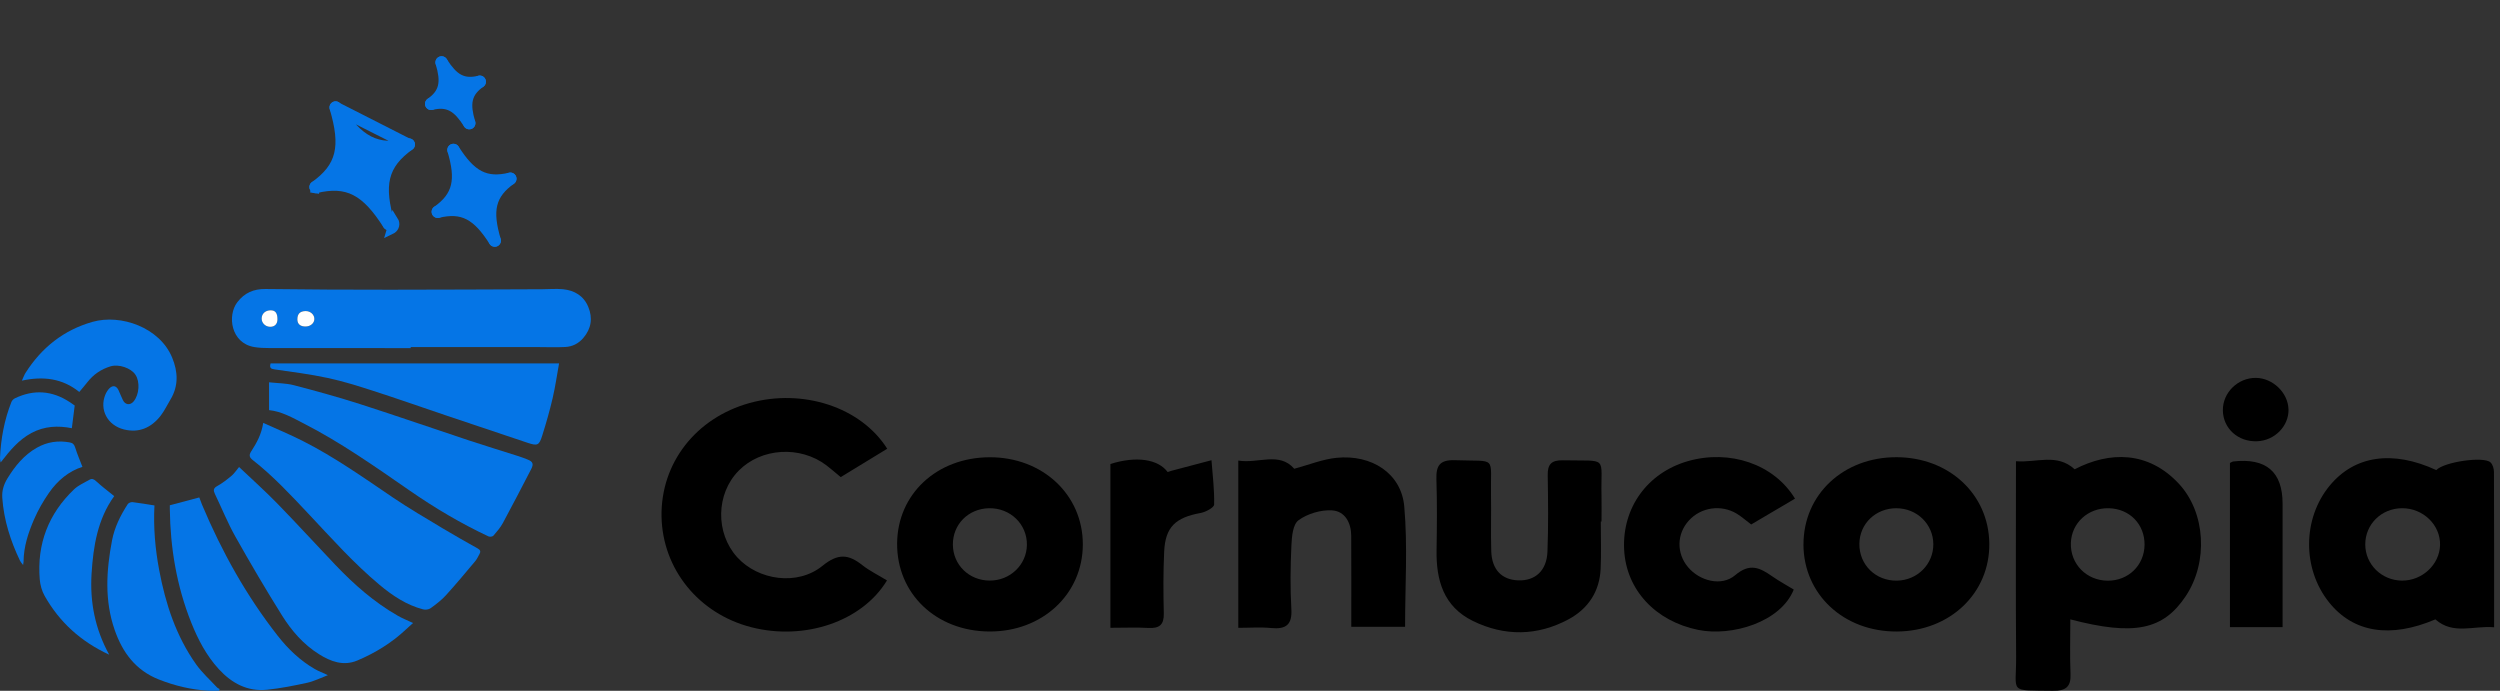 <svg width="152" height="42" viewBox="0 0 152 42" fill="none" xmlns="http://www.w3.org/2000/svg">
<rect x="0" y="0" width="152" height="42" fill="#333333" stroke="none"/>
<g clip-path="url(#clip0_62_5366)">
<path d="M24.972 21.165C22.104 21.165 19.235 21.166 16.368 21.162C16.064 21.162 15.757 21.151 15.459 21.101C14.034 20.863 13.809 19.185 14.426 18.379C14.869 17.8 15.422 17.563 16.146 17.572C18.673 17.606 21.2 17.615 23.727 17.615C26.807 17.615 29.887 17.596 32.967 17.586C33.391 17.584 33.818 17.545 34.237 17.586C34.932 17.655 35.491 17.991 35.767 18.659C36.048 19.337 35.952 19.984 35.46 20.555C35.172 20.89 34.8 21.074 34.376 21.097C33.816 21.128 33.252 21.102 32.69 21.102C30.117 21.102 27.544 21.102 24.971 21.102C24.971 21.123 24.971 21.144 24.971 21.165H24.972ZM18.586 18.913C18.243 18.915 18.079 19.079 18.079 19.419C18.08 19.705 18.265 19.861 18.594 19.852C18.889 19.845 19.115 19.643 19.114 19.389C19.114 19.127 18.875 18.912 18.586 18.913ZM16.871 19.409C16.871 19.032 16.739 18.862 16.45 18.865C16.131 18.868 15.911 19.07 15.908 19.363C15.905 19.636 16.131 19.863 16.415 19.87C16.7 19.876 16.871 19.703 16.871 19.409Z" fill="#0575E6"/>
<path d="M16.004 25.712C16.821 26.082 17.612 26.408 18.374 26.793C20.307 27.768 22.072 29.016 23.86 30.229C24.851 30.901 25.888 31.505 26.914 32.123C27.617 32.547 28.335 32.945 29.049 33.349C29.204 33.435 29.239 33.538 29.152 33.688C29.069 33.832 29.002 33.989 28.897 34.115C28.308 34.815 27.724 35.52 27.109 36.196C26.838 36.493 26.509 36.743 26.181 36.979C26.069 37.06 25.868 37.087 25.73 37.051C24.717 36.788 23.863 36.215 23.074 35.556C21.508 34.249 20.154 32.724 18.758 31.242C17.679 30.096 16.608 28.942 15.366 27.97C15.16 27.809 15.125 27.674 15.271 27.447C15.603 26.935 15.901 26.402 16.003 25.712H16.004Z" fill="#0575E6"/>
<path d="M16.359 23.244C16.893 23.303 17.398 23.298 17.87 23.421C19.222 23.775 20.572 24.146 21.903 24.573C24.12 25.285 26.32 26.051 28.53 26.784C29.526 27.114 30.531 27.419 31.531 27.738C31.715 27.797 31.895 27.867 32.075 27.938C32.4 28.066 32.459 28.21 32.293 28.528C31.727 29.619 31.163 30.712 30.578 31.794C30.425 32.076 30.209 32.326 29.998 32.57C29.947 32.63 29.779 32.65 29.7 32.613C28.017 31.824 26.424 30.877 24.896 29.818C22.807 28.372 20.73 26.907 18.465 25.746C17.788 25.399 17.118 25.01 16.358 24.936V23.244H16.359Z" fill="#0575E6"/>
<path d="M14.535 28.394C15.307 29.127 16.107 29.841 16.855 30.608C18.049 31.833 19.203 33.099 20.383 34.338C21.523 35.535 22.754 36.621 24.195 37.442C24.473 37.601 24.774 37.719 25.112 37.879C24.951 38.025 24.805 38.154 24.663 38.287C23.803 39.093 22.815 39.696 21.738 40.154C20.878 40.52 20.098 40.216 19.387 39.77C18.459 39.187 17.735 38.359 17.158 37.438C16.171 35.862 15.228 34.257 14.316 32.635C13.846 31.799 13.484 30.9 13.067 30.033C12.962 29.815 12.966 29.684 13.212 29.549C13.525 29.378 13.811 29.149 14.087 28.92C14.244 28.789 14.358 28.605 14.535 28.394Z" fill="#0575E6"/>
<path d="M12.117 30.243C12.162 30.366 12.216 30.523 12.28 30.676C13.482 33.535 14.979 36.224 16.892 38.664C17.515 39.46 18.247 40.16 19.13 40.672C19.367 40.809 19.627 40.906 19.936 41.049C19.488 41.219 19.098 41.419 18.684 41.511C17.877 41.688 17.062 41.851 16.242 41.935C15.053 42.059 14.094 41.546 13.301 40.68C12.546 39.855 12.037 38.879 11.626 37.85C10.743 35.635 10.353 33.324 10.325 30.944C10.324 30.861 10.325 30.778 10.325 30.721C10.925 30.561 11.505 30.407 12.117 30.244V30.243Z" fill="#0575E6"/>
<path d="M33.991 22.096C33.864 22.794 33.764 23.509 33.6 24.21C33.421 24.977 33.204 25.735 32.967 26.486C32.779 27.083 32.681 27.122 32.081 26.923C30.413 26.369 28.747 25.807 27.081 25.245C25.624 24.754 24.173 24.242 22.71 23.77C21.791 23.473 20.864 23.181 19.921 22.979C18.851 22.749 17.761 22.613 16.677 22.456C16.457 22.424 16.378 22.358 16.452 22.096H33.991H33.991Z" fill="#0575E6"/>
<path d="M9.391 30.731C9.322 32.039 9.432 33.352 9.676 34.648C10.062 36.706 10.703 38.676 11.928 40.398C12.29 40.906 12.765 41.331 13.192 41.791C13.234 41.837 13.3 41.86 13.355 41.894C13.341 41.928 13.328 41.962 13.314 41.995C13.093 41.995 12.871 42.007 12.651 41.994C11.612 41.931 10.615 41.692 9.646 41.308C8.251 40.754 7.448 39.672 6.972 38.301C6.348 36.508 6.463 34.686 6.811 32.86C6.966 32.053 7.325 31.335 7.764 30.655C7.812 30.58 7.96 30.519 8.053 30.529C8.489 30.58 8.922 30.658 9.391 30.731Z" fill="#0575E6"/>
<path d="M4.821 23.831C3.792 23.004 2.634 22.86 1.33 23.143C1.423 22.943 1.472 22.797 1.552 22.672C2.528 21.134 3.871 20.069 5.62 19.57C7.346 19.078 9.709 19.91 10.466 21.739C10.823 22.601 10.866 23.466 10.359 24.301C10.159 24.63 9.995 24.986 9.759 25.287C9.192 26.008 8.448 26.337 7.537 26.11C6.527 25.858 6.029 24.899 6.408 23.987C6.464 23.853 6.546 23.721 6.646 23.617C6.856 23.401 7.081 23.451 7.207 23.725C7.3 23.927 7.378 24.136 7.477 24.335C7.621 24.625 7.92 24.653 8.125 24.405C8.469 23.989 8.521 23.209 8.233 22.781C7.959 22.371 7.217 22.123 6.723 22.273C6.15 22.446 5.678 22.766 5.309 23.242C5.156 23.44 4.991 23.626 4.821 23.831V23.831Z" fill="#0575E6"/>
<path d="M6.639 39.805C4.906 39.002 3.615 37.824 2.714 36.23C2.547 35.934 2.445 35.571 2.417 35.231C2.239 33.071 2.947 31.235 4.508 29.747C4.767 29.5 5.122 29.352 5.438 29.169C5.592 29.08 5.707 29.13 5.847 29.259C6.19 29.575 6.565 29.856 6.944 30.164C5.939 31.556 5.67 33.205 5.567 34.887C5.463 36.592 5.77 38.226 6.64 39.805H6.639Z" fill="#0575E6"/>
<path d="M5.013 28.385C4.186 28.642 3.501 29.212 2.98 29.962C2.629 30.467 2.315 31.012 2.071 31.577C1.719 32.393 1.437 33.241 1.433 34.152C1.433 34.195 1.421 34.238 1.405 34.351C1.319 34.237 1.256 34.175 1.22 34.1C0.639 32.887 0.233 31.623 0.139 30.269C0.109 29.835 0.227 29.454 0.454 29.084C0.917 28.33 1.458 27.665 2.238 27.223C2.868 26.866 3.532 26.77 4.239 26.898C4.434 26.933 4.517 27.031 4.576 27.224C4.694 27.607 4.855 27.976 5.012 28.385H5.013Z" fill="#0575E6"/>
<path d="M4.368 26.035C3.524 25.866 2.697 25.906 1.909 26.327C1.141 26.738 0.603 27.392 0.039 28.118C0.018 27.986 -0.003 27.919 2.17653e-06 27.854C0.05 26.679 0.26 25.535 0.695 24.439C0.73 24.348 0.823 24.257 0.913 24.214C2.052 23.668 3.155 23.744 4.216 24.432C4.332 24.506 4.444 24.588 4.542 24.655C4.484 25.114 4.428 25.561 4.368 26.035V26.035Z" fill="#0575E6"/>
<path d="M18.586 18.913C18.875 18.911 19.113 19.127 19.114 19.389C19.115 19.643 18.889 19.844 18.594 19.852C18.266 19.861 18.08 19.705 18.079 19.419C18.079 19.079 18.243 18.915 18.586 18.913Z" fill="white"/>
<path d="M16.871 19.409C16.871 19.703 16.7 19.877 16.415 19.87C16.131 19.863 15.904 19.637 15.908 19.363C15.912 19.071 16.131 18.869 16.45 18.865C16.739 18.862 16.871 19.032 16.871 19.409Z" fill="white"/>
</g>
<g clip-path="url(#clip1_62_5366)">
<path d="M19.342 11.712C19.257 11.751 19.161 11.757 19.073 11.728C18.984 11.7 18.909 11.64 18.863 11.559C18.816 11.479 18.802 11.384 18.821 11.293C18.841 11.202 18.893 11.122 18.969 11.068C20.458 10.001 20.72 8.926 20.048 6.644C20.033 6.597 20.028 6.547 20.033 6.498C20.038 6.449 20.053 6.401 20.076 6.358C20.1 6.314 20.131 6.276 20.17 6.244C20.208 6.213 20.252 6.19 20.3 6.176C20.347 6.162 20.397 6.158 20.446 6.163C20.495 6.168 20.543 6.183 20.586 6.207C20.63 6.231 20.668 6.264 20.698 6.302C20.729 6.341 20.752 6.385 20.765 6.433C21.522 9.001 21.153 10.422 19.405 11.676C19.385 11.69 19.364 11.702 19.342 11.712Z" fill="#0575E6"/>
<path d="M24.878 8.888L24.879 8.887C24.885 8.886 24.891 8.884 24.897 8.881L24.878 8.888ZM24.878 8.888C23.872 9.127 23.089 9.081 22.393 8.735C21.687 8.384 21.031 7.705 20.32 6.593L20.32 6.593M24.878 8.888L20.32 6.593M20.32 6.593L20.319 6.591M20.32 6.593L20.319 6.591M20.319 6.591C20.311 6.58 20.306 6.567 20.304 6.554C20.301 6.54 20.302 6.527 20.304 6.513C20.307 6.5 20.313 6.488 20.32 6.477C20.328 6.465 20.338 6.456 20.349 6.449C20.361 6.441 20.373 6.436 20.387 6.434C20.4 6.432 20.414 6.432 20.427 6.435C20.44 6.438 20.453 6.444 20.464 6.451C20.475 6.459 20.484 6.469 20.491 6.481L20.491 6.481M20.319 6.591L20.491 6.481M20.491 6.481L20.493 6.483M20.491 6.481L20.493 6.483M20.493 6.483C21.14 7.495 21.738 8.174 22.432 8.532C23.14 8.897 23.905 8.909 24.831 8.689L24.831 8.689M20.493 6.483L24.831 8.689M24.831 8.689C24.856 8.683 24.882 8.686 24.904 8.698M24.831 8.689L24.904 8.698M23.836 13.937L23.69 13.707C23.686 13.71 23.681 13.712 23.677 13.715C23.654 13.725 23.629 13.726 23.606 13.719C23.582 13.712 23.562 13.697 23.549 13.676L23.549 13.676C22.902 12.664 22.304 11.986 21.609 11.627C20.901 11.262 20.137 11.251 19.21 11.471L19.21 11.471L19.206 11.472C19.193 11.475 19.179 11.476 19.166 11.474L19.126 11.742L19.166 11.474C19.152 11.472 19.14 11.467 19.128 11.46C19.116 11.453 19.106 11.444 19.098 11.433C19.09 11.422 19.084 11.409 19.081 11.396C19.078 11.383 19.078 11.369 19.08 11.356C19.082 11.343 19.087 11.33 19.094 11.318C19.101 11.307 19.111 11.297 19.122 11.289C19.133 11.281 19.145 11.276 19.159 11.273L19.159 11.273L19.163 11.272C20.169 11.033 20.952 11.078 21.648 11.425C22.354 11.776 23.01 12.455 23.721 13.566C23.735 13.589 23.74 13.617 23.735 13.643C23.729 13.67 23.713 13.693 23.69 13.707L23.836 13.937ZM23.836 13.937C23.821 13.946 23.806 13.954 23.79 13.962L23.95 13.42C24.003 13.504 24.021 13.605 24 13.702C23.979 13.799 23.92 13.883 23.836 13.937ZM24.904 8.698C24.926 8.711 24.943 8.731 24.951 8.755M24.904 8.698L24.951 8.755M24.951 8.755C24.96 8.779 24.959 8.805 24.949 8.828M24.951 8.755L24.949 8.828M24.949 8.828C24.939 8.852 24.92 8.871 24.897 8.881L24.949 8.828ZM24.897 8.881L24.897 8.881L24.897 8.881Z" stroke="#0575E6" stroke-width="0.544"/>
<path d="M23.791 13.962C23.774 13.969 23.758 13.975 23.741 13.98C23.694 13.994 23.644 13.999 23.595 13.994C23.546 13.988 23.499 13.974 23.456 13.95C23.413 13.927 23.375 13.895 23.344 13.857C23.313 13.818 23.29 13.774 23.276 13.727C22.519 11.159 22.888 9.738 24.636 8.484C24.676 8.455 24.722 8.433 24.77 8.422C24.818 8.41 24.868 8.408 24.917 8.415C24.966 8.423 25.013 8.44 25.055 8.466C25.098 8.492 25.134 8.526 25.163 8.567C25.192 8.607 25.213 8.653 25.224 8.701C25.235 8.75 25.236 8.8 25.228 8.849C25.219 8.897 25.201 8.944 25.175 8.986C25.148 9.028 25.113 9.064 25.072 9.092C23.584 10.16 23.322 11.235 23.994 13.516C24.019 13.602 24.013 13.695 23.975 13.777C23.938 13.859 23.872 13.924 23.791 13.962ZM26.774 13.217C26.689 13.255 26.593 13.261 26.505 13.232C26.417 13.204 26.342 13.143 26.296 13.063C26.25 12.983 26.235 12.888 26.254 12.798C26.273 12.707 26.326 12.627 26.401 12.572C27.524 11.768 27.721 10.953 27.21 9.219C27.183 9.124 27.195 9.023 27.242 8.937C27.29 8.85 27.369 8.786 27.464 8.758C27.558 8.731 27.66 8.741 27.747 8.788C27.834 8.835 27.898 8.914 27.927 9.008C28.529 11.048 28.233 12.18 26.837 13.18C26.817 13.195 26.796 13.207 26.774 13.217Z" fill="#0575E6"/>
<path d="M31.187 11.205C31.165 11.215 31.142 11.223 31.118 11.229C29.447 11.626 28.399 11.107 27.253 9.315C27.201 9.231 27.184 9.13 27.206 9.034C27.227 8.938 27.286 8.854 27.369 8.801C27.452 8.748 27.553 8.73 27.649 8.751C27.745 8.771 27.83 8.829 27.884 8.912C28.857 10.434 29.601 10.82 30.945 10.501C31.035 10.479 31.131 10.492 31.212 10.537C31.293 10.582 31.355 10.655 31.386 10.743C31.416 10.831 31.412 10.927 31.375 11.012C31.339 11.098 31.271 11.166 31.187 11.205ZM30.237 14.968C30.155 15.006 30.062 15.012 29.976 14.986C29.889 14.961 29.815 14.905 29.767 14.829C28.793 13.307 28.049 12.921 26.705 13.24C26.657 13.252 26.607 13.255 26.558 13.247C26.509 13.24 26.462 13.223 26.419 13.197C26.377 13.172 26.34 13.138 26.311 13.098C26.281 13.058 26.261 13.012 26.249 12.964C26.238 12.915 26.236 12.865 26.244 12.816C26.252 12.768 26.27 12.721 26.296 12.679C26.323 12.637 26.357 12.6 26.398 12.572C26.438 12.543 26.484 12.523 26.532 12.512C28.204 12.115 29.252 12.634 30.398 14.426C30.424 14.468 30.442 14.514 30.451 14.562C30.459 14.611 30.458 14.66 30.448 14.708C30.437 14.756 30.417 14.802 30.389 14.842C30.361 14.882 30.325 14.916 30.283 14.943C30.268 14.953 30.253 14.961 30.237 14.968Z" fill="#0575E6"/>
<path d="M30.238 14.968C30.222 14.975 30.205 14.982 30.188 14.987C30.141 15.001 30.091 15.005 30.043 15C29.994 14.995 29.946 14.98 29.903 14.957C29.86 14.933 29.822 14.901 29.791 14.863C29.76 14.825 29.737 14.781 29.723 14.734C29.122 12.693 29.418 11.562 30.814 10.561C30.894 10.505 30.994 10.483 31.09 10.5C31.187 10.517 31.273 10.571 31.331 10.651C31.388 10.73 31.411 10.829 31.396 10.926C31.381 11.023 31.328 11.111 31.25 11.169C30.127 11.974 29.93 12.789 30.441 14.522C30.466 14.608 30.46 14.701 30.423 14.783C30.385 14.865 30.32 14.931 30.238 14.968ZM26.37 6.657C26.285 6.695 26.189 6.701 26.101 6.673C26.012 6.644 25.938 6.584 25.891 6.504C25.844 6.423 25.829 6.328 25.849 6.237C25.869 6.147 25.921 6.066 25.997 6.012C26.703 5.506 26.818 5.014 26.491 3.905C26.477 3.858 26.472 3.808 26.477 3.759C26.482 3.709 26.496 3.662 26.52 3.618C26.543 3.575 26.575 3.536 26.613 3.505C26.652 3.474 26.696 3.451 26.744 3.437C26.791 3.423 26.841 3.418 26.89 3.424C26.939 3.429 26.987 3.444 27.03 3.468C27.073 3.492 27.111 3.524 27.142 3.563C27.173 3.601 27.196 3.646 27.209 3.693C27.555 4.868 27.556 5.816 26.433 6.62C26.413 6.634 26.392 6.647 26.37 6.657Z" fill="#0575E6"/>
<path d="M29.322 5.311C29.3 5.321 29.277 5.329 29.253 5.334C27.91 5.653 27.195 5.032 26.535 4C26.508 3.958 26.489 3.912 26.479 3.863C26.47 3.814 26.471 3.764 26.481 3.716C26.491 3.667 26.511 3.621 26.539 3.58C26.568 3.539 26.604 3.505 26.646 3.478C26.687 3.451 26.734 3.433 26.783 3.425C26.832 3.416 26.882 3.418 26.931 3.429C26.979 3.44 27.025 3.46 27.065 3.489C27.105 3.518 27.14 3.555 27.166 3.597C27.788 4.571 28.236 4.807 29.081 4.606C29.171 4.585 29.266 4.598 29.348 4.642C29.429 4.687 29.491 4.761 29.521 4.849C29.551 4.937 29.548 5.033 29.511 5.118C29.474 5.203 29.407 5.272 29.322 5.311ZM28.686 7.828C28.604 7.865 28.512 7.872 28.425 7.846C28.339 7.821 28.265 7.765 28.216 7.689C27.594 6.715 27.146 6.479 26.302 6.68C26.205 6.703 26.103 6.686 26.019 6.634C25.934 6.582 25.874 6.499 25.851 6.402C25.828 6.306 25.845 6.204 25.897 6.119C25.949 6.035 26.032 5.975 26.129 5.952C27.473 5.632 28.187 6.254 28.847 7.286C28.873 7.327 28.892 7.374 28.9 7.422C28.909 7.47 28.908 7.52 28.897 7.568C28.887 7.616 28.867 7.661 28.838 7.702C28.81 7.742 28.775 7.776 28.733 7.803C28.718 7.812 28.703 7.821 28.686 7.828Z" fill="#0575E6"/>
<path d="M28.687 7.828C28.671 7.836 28.654 7.842 28.637 7.847C28.542 7.875 28.44 7.864 28.353 7.817C28.265 7.769 28.201 7.689 28.173 7.594C27.827 6.419 27.826 5.471 28.949 4.667C28.989 4.637 29.034 4.616 29.082 4.604C29.131 4.592 29.181 4.59 29.23 4.597C29.279 4.605 29.326 4.622 29.368 4.649C29.41 4.675 29.447 4.709 29.476 4.749C29.505 4.789 29.525 4.835 29.536 4.883C29.547 4.932 29.549 4.982 29.54 5.031C29.532 5.08 29.514 5.126 29.487 5.168C29.46 5.21 29.426 5.246 29.385 5.274C28.679 5.78 28.564 6.273 28.89 7.382C28.916 7.468 28.909 7.561 28.872 7.643C28.835 7.725 28.769 7.791 28.687 7.828Z" fill="#0575E6"/>
<path d="M20.699 9.654L20.767 7.777L22.244 8.488L24.296 8.938L24.088 9.495L23.481 10.694L23.118 12.937L22.126 11.773L20.457 11.149L19.71 11.028L20.699 9.654Z" fill="#0575E6"/>
<path d="M26.76 5.737L27.263 4.816L28.671 4.866L28.741 5.527L28.221 6.918L27.3 6.415L27.022 6.311L26.76 5.737Z" fill="#0575E6"/>
<path d="M27.791 11.038L28.016 10.012L29.773 10.827L30.416 11.226L30.104 12.061L29.792 12.895L29.48 13.73L28.384 12.845L27.168 12.707L27.567 12.063L27.791 11.038Z" fill="#0575E6"/>
</g>
<g clip-path="url(#clip2_62_5366)">
<path d="M125.876 37.66C125.876 38.793 125.842 39.887 125.888 40.98C125.922 41.759 125.599 42.011 124.814 42C122.08 41.958 122.596 42.186 122.58 39.932C122.55 36.024 122.571 32.116 122.571 28.042C123.824 28.145 125.055 27.541 126.14 28.532C128.259 27.433 130.612 27.411 132.476 29.412C134.112 31.171 134.264 34.18 132.9 36.234C131.53 38.3 129.772 38.676 125.876 37.658V37.66ZM130.389 33.13C130.403 31.876 129.48 30.93 128.218 30.901C126.955 30.871 125.95 31.791 125.909 33.011C125.865 34.287 126.854 35.299 128.151 35.306C129.405 35.312 130.373 34.37 130.389 33.13Z" fill="black"/>
<path d="M53.929 35.29C52.41 37.799 48.904 38.965 45.677 38.135C42.48 37.315 40.278 34.596 40.221 31.404C40.166 28.163 42.303 25.41 45.576 24.503C48.808 23.608 52.338 24.745 53.943 27.283C53.02 27.847 52.095 28.411 51.115 29.009C50.807 28.754 50.534 28.51 50.243 28.29C48.645 27.082 46.281 27.229 44.913 28.617C43.526 30.023 43.487 32.409 44.823 33.882C46.097 35.285 48.489 35.636 50.006 34.403C50.952 33.633 51.586 33.691 52.43 34.361C52.866 34.705 53.383 34.956 53.929 35.29Z" fill="black"/>
<path d="M148.126 28.581C148.601 28.08 150.999 27.733 151.417 28.109C151.56 28.237 151.633 28.501 151.633 28.704C151.647 31.796 151.642 34.887 151.642 38.139C150.382 38.025 149.159 38.618 148.071 37.658C145.33 38.824 143.083 38.468 141.604 36.619C139.972 34.58 139.991 31.529 141.646 29.526C143.154 27.702 145.456 27.35 148.126 28.581ZM146.044 35.301C147.267 35.31 148.323 34.327 148.355 33.148C148.39 31.921 147.325 30.889 146.035 30.9C144.784 30.911 143.808 31.878 143.808 33.1C143.808 34.314 144.802 35.292 146.041 35.301H146.044Z" fill="black"/>
<path d="M109.652 33.103C109.648 30.065 112.079 27.787 115.317 27.798C118.504 27.809 120.911 30.05 120.95 33.036C120.989 36.062 118.559 38.381 115.329 38.396C112.097 38.412 109.657 36.138 109.65 33.103H109.652ZM115.306 30.9C114.046 30.898 113.066 31.834 113.05 33.058C113.034 34.338 114.039 35.325 115.336 35.303C116.575 35.283 117.553 34.303 117.546 33.085C117.539 31.867 116.55 30.905 115.306 30.902V30.9Z" fill="black"/>
<path d="M54.545 33.036C54.568 30.041 56.953 27.817 60.157 27.801C63.384 27.785 65.84 30.077 65.836 33.103C65.831 36.127 63.37 38.417 60.145 38.395C56.907 38.375 54.522 36.092 54.545 33.034V33.036ZM57.935 33.117C57.944 34.343 58.917 35.295 60.171 35.299C61.412 35.306 62.418 34.343 62.436 33.133C62.455 31.872 61.424 30.874 60.129 30.901C58.871 30.928 57.926 31.884 57.935 33.115V33.117Z" fill="black"/>
<path d="M78.688 28.501C79.583 28.261 80.404 27.923 81.254 27.836C83.4 27.616 85.2 28.783 85.379 30.791C85.592 33.194 85.429 35.63 85.429 38.11H82.158C82.158 36.232 82.165 34.401 82.154 32.57C82.149 31.789 81.779 31.077 80.981 31.03C80.306 30.99 79.491 31.236 78.954 31.628C78.603 31.883 78.543 32.626 78.518 33.156C78.458 34.446 78.44 35.742 78.515 37.029C78.57 37.973 78.206 38.275 77.274 38.184C76.64 38.121 75.995 38.172 75.288 38.172V28.002C76.498 28.205 77.779 27.446 78.69 28.501H78.688Z" fill="black"/>
<path d="M97.328 31.709C97.328 32.667 97.363 33.627 97.319 34.585C97.257 35.941 96.58 37 95.371 37.652C93.472 38.675 91.48 38.697 89.556 37.757C87.761 36.879 87.316 35.27 87.343 33.462C87.366 32.022 87.38 30.583 87.334 29.146C87.309 28.329 87.516 27.944 88.475 27.98C91.062 28.074 90.61 27.669 90.653 30.093C90.674 31.237 90.633 32.38 90.669 33.522C90.706 34.634 91.305 35.248 92.304 35.286C93.337 35.326 94.041 34.699 94.085 33.544C94.145 31.998 94.126 30.447 94.101 28.898C94.09 28.246 94.308 27.971 95.022 27.986C97.845 28.047 97.312 27.671 97.372 30.16C97.383 30.677 97.372 31.192 97.372 31.709C97.356 31.709 97.342 31.709 97.326 31.709H97.328Z" fill="black"/>
<path d="M109.136 30.317C108.211 30.863 107.341 31.378 106.473 31.888C106.134 31.633 105.883 31.407 105.599 31.234C104.646 30.657 103.423 30.838 102.686 31.646C101.942 32.461 101.919 33.638 102.633 34.484C103.34 35.324 104.669 35.677 105.498 34.972C106.402 34.202 107.015 34.529 107.756 35.044C108.181 35.339 108.638 35.588 109.06 35.845C108.273 37.824 105.296 38.713 103.253 38.298C100.661 37.773 98.866 35.868 98.747 33.406C98.625 30.869 100.166 28.741 102.628 28.036C105.163 27.313 107.857 28.21 109.136 30.317Z" fill="black"/>
<path d="M67.513 38.172V28.21C69.074 27.717 70.408 27.908 70.993 28.7C71.064 28.675 71.136 28.646 71.209 28.628C72.024 28.411 72.841 28.199 73.658 27.981C73.725 28.879 73.842 29.779 73.819 30.676C73.814 30.86 73.307 31.133 72.997 31.189C71.464 31.469 70.853 32.044 70.782 33.535C70.722 34.788 70.729 36.044 70.759 37.297C70.775 37.976 70.504 38.219 69.816 38.179C69.095 38.137 68.37 38.17 67.513 38.17V38.172Z" fill="black"/>
<path d="M138.783 38.128H135.581V28.148C135.705 28.087 135.737 28.062 135.772 28.058C137.778 27.828 138.781 28.683 138.781 30.623C138.781 33.083 138.781 35.543 138.781 38.128H138.783Z" fill="black"/>
<path d="M139.142 24.888C139.164 25.911 138.297 26.791 137.225 26.829C136.073 26.872 135.164 26.048 135.15 24.953C135.136 23.875 136.059 22.966 137.158 22.975C138.187 22.984 139.116 23.881 139.139 24.886L139.142 24.888Z" fill="black"/>
</g>
<defs>
<clipPath id="clip0_62_5366">
<rect width="36.96" height="37.8" fill="white" transform="translate(0 4.2)"/>
</clipPath>
<clipPath id="clip1_62_5366">
<rect width="15.96" height="15.96" fill="white" transform="translate(14.7 6.619) rotate(-24.503)"/>
</clipPath>
<clipPath id="clip2_62_5366">
<rect width="111.423" height="19.023" fill="white" transform="translate(40.221 22.977)"/>
</clipPath>
</defs>
</svg>
